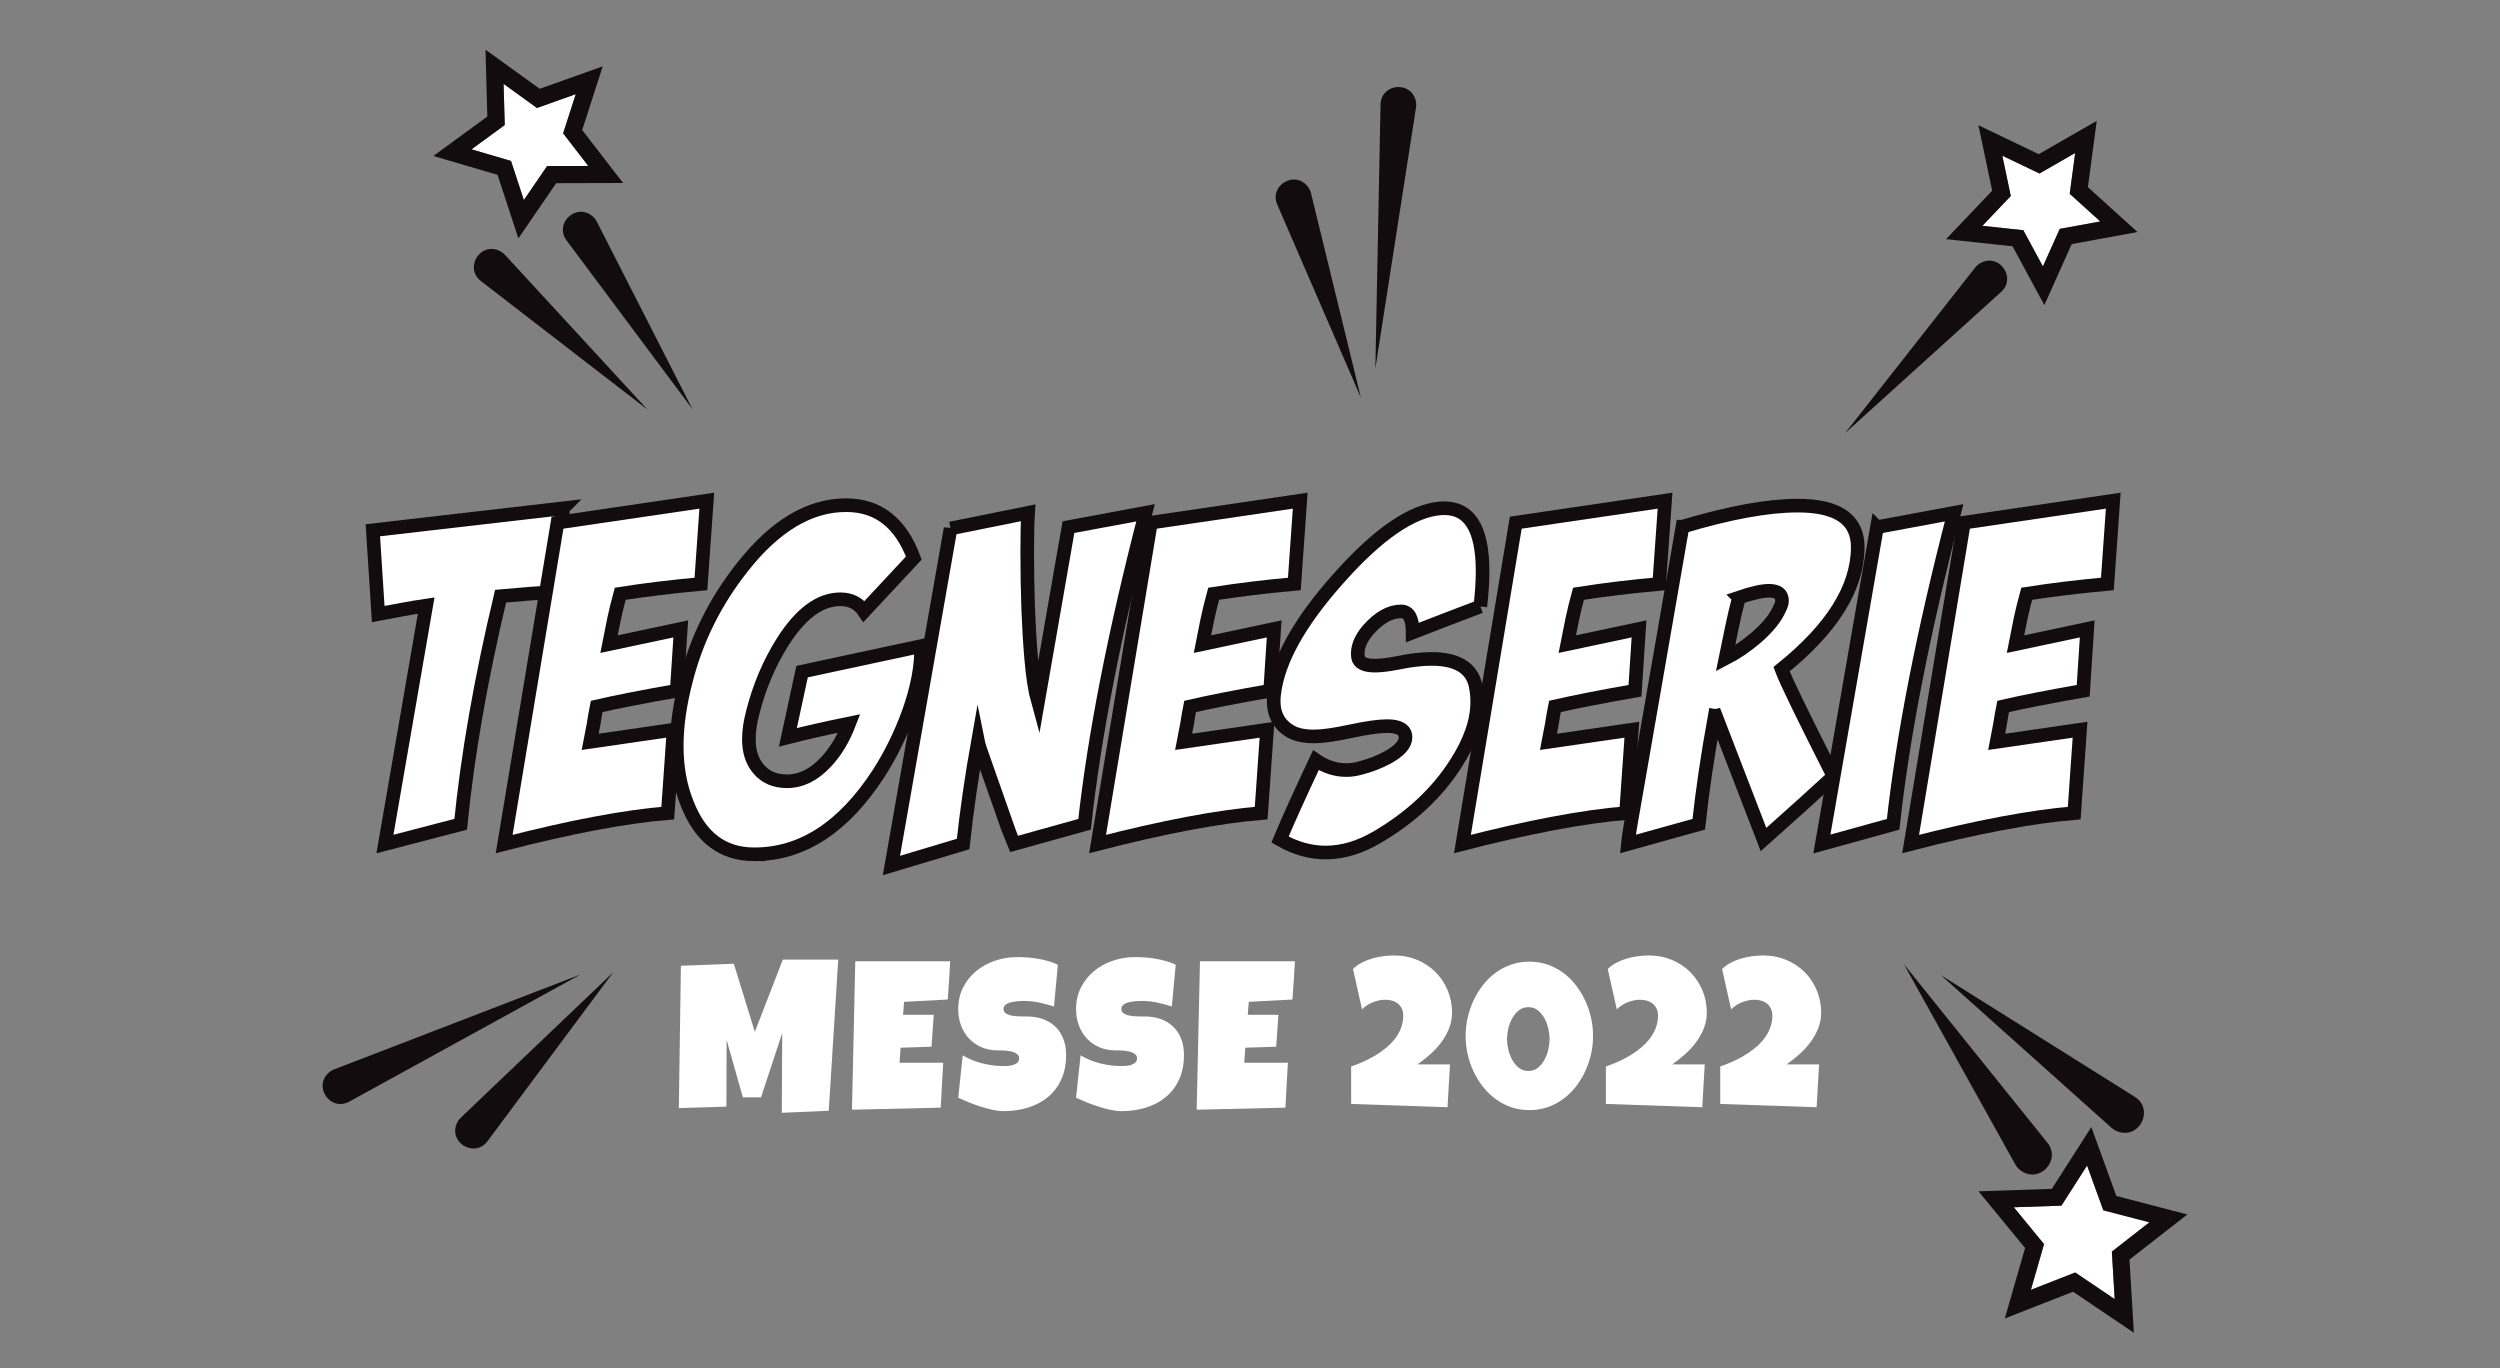 <?xml version="1.0" encoding="UTF-8"?><svg id="Lag_1" xmlns="http://www.w3.org/2000/svg" width="650mm" height="355.705mm" xmlns:xlink="http://www.w3.org/1999/xlink" viewBox="0 0 1842.52 1008.299"><rect x="0" y="0" width="1842.52" height="1008.299" fill="#808080" stroke="none"/><defs><style>.cls-1{fill:url(#Super_Soft_Black_Vignette-19);}.cls-2{stroke:url(#Super_Soft_Black_Vignette-8);}.cls-2,.cls-3,.cls-4,.cls-5,.cls-6,.cls-7,.cls-8,.cls-9,.cls-10,.cls-11,.cls-12{fill:#fff;}.cls-2,.cls-4,.cls-5,.cls-6,.cls-7,.cls-8,.cls-9,.cls-10,.cls-11,.cls-12{stroke-miterlimit:10;stroke-width:10.04px;}.cls-13{fill:url(#Super_Soft_Black_Vignette-22);}.cls-4{stroke:url(#Super_Soft_Black_Vignette-9);}.cls-5{stroke:url(#Super_Soft_Black_Vignette-6);}.cls-14{fill:url(#Super_Soft_Black_Vignette-21);}.cls-15{fill:url(#Super_Soft_Black_Vignette-12);}.cls-16{fill:url(#Super_Soft_Black_Vignette-11);}.cls-6{stroke:url(#Super_Soft_Black_Vignette-3);}.cls-17{fill:url(#Super_Soft_Black_Vignette-16);}.cls-7{stroke:url(#Super_Soft_Black_Vignette);}.cls-18{fill:url(#Super_Soft_Black_Vignette-14);}.cls-8{stroke:url(#Super_Soft_Black_Vignette-5);}.cls-9{stroke:url(#Super_Soft_Black_Vignette-7);}.cls-19{fill:url(#Super_Soft_Black_Vignette-17);}.cls-10{stroke:url(#Super_Soft_Black_Vignette-2);}.cls-20{fill:url(#Super_Soft_Black_Vignette-20);}.cls-21{fill:url(#Super_Soft_Black_Vignette-13);}.cls-22{fill:url(#Super_Soft_Black_Vignette-18);}.cls-11{stroke:url(#Super_Soft_Black_Vignette-4);}.cls-23{fill:url(#Super_Soft_Black_Vignette-15);}.cls-12{stroke:url(#Super_Soft_Black_Vignette-10);}</style><radialGradient id="Super_Soft_Black_Vignette" cx="344.764" cy="498.921" fx="344.764" fy="498.921" r="106.195" gradientUnits="userSpaceOnUse"><stop offset=".574" stop-color="#120c0e"/><stop offset=".798" stop-color="#120c0e"/><stop offset="1" stop-color="#120c0e"/></radialGradient><radialGradient id="Super_Soft_Black_Vignette-2" cx="445.858" cy="495.98" fx="445.858" fy="495.98" r="109.841" xlink:href="#Super_Soft_Black_Vignette"/><radialGradient id="Super_Soft_Black_Vignette-3" cx="588.803" cy="500.98" fx="588.803" fy="500.98" r="115.995" xlink:href="#Super_Soft_Black_Vignette"/><radialGradient id="Super_Soft_Black_Vignette-4" cx="750.873" cy="508.301" fx="750.873" fy="508.301" r="119.893" xlink:href="#Super_Soft_Black_Vignette"/><radialGradient id="Super_Soft_Black_Vignette-5" cx="883.214" cy="495.98" fx="883.214" fy="495.98" r="109.841" xlink:href="#Super_Soft_Black_Vignette"/><radialGradient id="Super_Soft_Black_Vignette-6" cx="1015.708" cy="501.437" fx="1015.708" fy="501.437" r="109.824" xlink:href="#Super_Soft_Black_Vignette"/><radialGradient id="Super_Soft_Black_Vignette-7" cx="1152.103" cy="495.98" fx="1152.103" fy="495.98" r="109.841" xlink:href="#Super_Soft_Black_Vignette"/><radialGradient id="Super_Soft_Black_Vignette-8" cx="1284.12" cy="498.231" fx="1284.12" fy="498.231" r="112.184" xlink:href="#Super_Soft_Black_Vignette"/><radialGradient id="Super_Soft_Black_Vignette-9" cx="1391.736" cy="500.277" fx="1391.736" fy="500.277" r="99.064" xlink:href="#Super_Soft_Black_Vignette"/><radialGradient id="Super_Soft_Black_Vignette-10" cx="1482.432" cy="495.98" fx="1482.432" fy="495.98" r="109.841" xlink:href="#Super_Soft_Black_Vignette"/><radialGradient id="Super_Soft_Black_Vignette-11" cx="971.577" cy="212.687" fx="971.577" fy="212.687" r="61.028" xlink:href="#Super_Soft_Black_Vignette"/><radialGradient id="Super_Soft_Black_Vignette-12" cx="149.655" cy="314.031" fx="149.655" fy="314.031" r="61.392" gradientTransform="translate(341.424 -98.649) rotate(13.283)" xlink:href="#Super_Soft_Black_Vignette"/><radialGradient id="Super_Soft_Black_Vignette-13" cx="1419.612" cy="255.62" fx="1419.612" fy="255.62" r="61.653" xlink:href="#Super_Soft_Black_Vignette"/><radialGradient id="Super_Soft_Black_Vignette-14" cx="1028.712" cy="167.858" fx="1028.712" fy="167.858" r="74.123" xlink:href="#Super_Soft_Black_Vignette"/><radialGradient id="Super_Soft_Black_Vignette-15" cx="393.67" cy="781.578" fx="393.67" fy="781.578" r="61.634" xlink:href="#Super_Soft_Black_Vignette"/><radialGradient id="Super_Soft_Black_Vignette-16" cx="332.851" cy="765.917" fx="332.851" fy="765.917" r="75.232" xlink:href="#Super_Soft_Black_Vignette"/><radialGradient id="Super_Soft_Black_Vignette-17" cx="97.952" cy="188.832" fx="97.952" fy="188.832" r="69.588" gradientTransform="translate(341.424 -98.649) rotate(13.283)" xlink:href="#Super_Soft_Black_Vignette"/><radialGradient id="Super_Soft_Black_Vignette-18" cx="1504.799" cy="156.978" fx="1504.799" fy="156.978" r="69.252" xlink:href="#Super_Soft_Black_Vignette"/><radialGradient id="Super_Soft_Black_Vignette-19" cx="1457.734" cy="788.155" fx="1457.734" fy="788.155" r="67.003" xlink:href="#Super_Soft_Black_Vignette"/><radialGradient id="Super_Soft_Black_Vignette-20" cx="1505.255" cy="776.775" fx="1505.255" fy="776.775" r="67.025" xlink:href="#Super_Soft_Black_Vignette"/><radialGradient id="Super_Soft_Black_Vignette-21" cx="1535.137" cy="906.463" fx="1535.137" fy="906.463" r="76.387" xlink:href="#Super_Soft_Black_Vignette"/><radialGradient id="Super_Soft_Black_Vignette-22" cx="194.496" cy="289.139" fx="194.496" fy="289.139" r="61.652" gradientTransform="translate(341.424 -98.649) rotate(13.283)" xlink:href="#Super_Soft_Black_Vignette"/></defs><g><path class="cls-7" d="M414.849,374.629l-1.982,61.441c-15.416,.882-30.06,1.982-43.934,3.303-14.534,61.002-24.335,117.051-29.399,168.138l-55.826,14.534,30.39-175.735c-5.946,.882-11.892,1.873-17.838,2.973l-17.508,3.303-3.964-61.772,140.06-16.186Z"/><path class="cls-10" d="M457.115,437.608c-1.761,6.411-3.298,12.703-4.614,18.886l-3.628,18.225,52.853-11.231-2.968,45.601c-25.053,4.408-44.719,8.258-58.999,11.562-.879,4.408-1.647,8.815-2.307,13.218l-2.473,12.867,61.462-8.924-4.294,61.441c-31.712,2.643-71.903,10.24-120.57,22.793l39.314-236.846,110.02-16.197-4.315,61.369c-21.591,1.977-41.416,4.388-59.48,7.236Z"/><path class="cls-6" d="M555.91,629.644c-23.35,0-39.866-12.553-49.56-37.658-5.064-12.553-7.598-26.643-7.598-42.282,0-14.751,2.312-30.937,6.937-48.559,7.707-30.169,21.471-57.808,41.291-82.913,24-30.607,49.55-45.916,76.636-45.916,23.562,0,40.186,12.997,49.88,38.979l-36.667,39.309c-3.964-5.946-9.801-8.919-17.508-8.919-14.979,0-29.069,10.354-42.282,31.051-9.91,15.64-17.291,32.924-22.132,51.862-1.982,7.489-2.973,14.204-2.973,20.15,0,9.033,2.312,16.3,6.937,21.802,5.064,6.167,12.108,9.249,21.141,9.249,10.349,0,19.929-4.734,28.739-14.204,7.046-7.483,12.769-16.956,17.177-28.408-16.3,3.303-31.381,6.721-45.255,10.24l10.472-48.434,87.667-18.818c.439,14.301-2.643,30.695-9.249,49.178-5.951,16.283-13.332,31.246-22.137,44.883-25.771,39.608-56.275,59.407-91.517,59.407Z"/><path class="cls-11" d="M700.584,389.494l57.147-11.562c-.445,6.828-.661,16.517-.661,29.069,0,29.951,.991,56.27,2.973,78.949,1.1,12.997,2.752,23.453,4.955,31.381l22.462-128.829,56.817-10.571c-22.907,88.312-37.879,164.834-44.925,229.579l-52.192,14.534c-.221-.439-1.652-4.294-4.294-11.562l-17.177-48.889c-2.864-7.928-4.516-12.992-4.955-15.195-4.625,25.987-8.258,51.201-10.901,75.645l-52.853,15.856,43.603-248.408Z"/><path class="cls-8" d="M894.472,437.608c-1.761,6.411-3.298,12.703-4.614,18.886l-3.628,18.225,52.853-11.231-2.968,45.601c-25.053,4.408-44.719,8.258-58.999,11.562-.879,4.408-1.647,8.815-2.307,13.218l-2.473,12.867,61.462-8.924-4.294,61.441c-31.712,2.643-71.903,10.24-120.57,22.793l39.314-236.846,110.02-16.197-4.315,61.369c-21.591,1.977-41.416,4.388-59.48,7.236Z"/><path class="cls-5" d="M1091.033,446.971c-7.051,2.643-15.416,5.837-25.105,9.58l-24.775,9.58c0-10.349-2.864-15.525-8.589-15.525-8.149,0-16.3,4.625-24.444,13.874-5.73,6.828-8.149,13.435-7.267,19.82,.661,4.185,4.841,6.276,12.553,6.276,4.18,0,9.688-.661,16.517-1.982,9.465-1.982,17.838-2.973,25.105-2.973,18.498,0,29.285,6.39,32.372,19.159,.877,3.964,1.321,8.149,1.321,12.553,0,14.095-5.285,29.29-15.856,45.586-13.658,21.363-32.817,39.309-57.477,53.844-12.997,7.707-25.766,11.562-38.318,11.562-11.453,0-22.684-3.194-33.694-9.58,5.502-13.213,14.313-32.703,26.426-58.468,7.046,4.846,14.534,7.267,22.462,7.267,3.519,0,7.153-.546,10.901-1.652,6.823-1.761,13.322-4.294,19.489-7.598,8.805-4.841,13.213-9.796,13.213-14.865,0-5.502-4.516-8.258-13.543-8.258-6.167,0-15.143,1.269-26.923,3.798-11.783,2.535-20.759,3.8-26.921,3.8-8.149,0-14.425-1.538-18.829-4.625-8.589-5.725-12.108-14.643-10.571-26.757,2.864-24.444,18.607-52.739,47.237-84.895,29.285-33.033,54.504-50.319,75.645-51.862,20.48-1.321,30.721,14.095,30.721,46.246,0,7.712-.552,16.407-1.652,26.096Z"/><path class="cls-9" d="M1163.36,437.608c-1.761,6.411-3.298,12.703-4.614,18.886l-3.628,18.225,52.853-11.231-2.968,45.601c-25.053,4.408-44.719,8.258-58.999,11.562-.879,4.408-1.647,8.815-2.307,13.218l-2.473,12.867,61.462-8.924-4.294,61.441c-31.712,2.643-71.903,10.24-120.57,22.793l39.314-236.846,110.02-16.197-4.315,61.369c-21.591,1.977-41.416,4.388-59.48,7.236Z"/><path class="cls-2" d="M1240.012,388.173c34.571-10.349,62.872-15.525,84.895-15.525,29.73,0,44.48,10.354,44.264,31.051-.221,29.73-18.943,59.574-56.156,89.519,3.082,8.372,15.856,34.685,38.318,78.949-11.396,10.571-28.599,26.096-51.609,46.577l-35.174-91.171-.33,.073-.424-.073c-5.239,28.843-9.166,55.475-11.783,79.909l-52.301,14.566c.445-4.841,2.864-19.489,7.267-43.934l33.033-189.94Zm41.621,52.192c-1.982,7.489-3.748,14.979-5.285,22.462l-4.625,22.462c7.707-3.964,15.304-9.135,22.793-15.525,8.589-7.483,14.313-14.643,17.177-21.471,1.1-1.982,1.652-3.85,1.652-5.616,0-4.841-3.194-7.267-9.58-7.267-5.069,0-12.444,1.652-22.132,4.955Z"/><path class="cls-4" d="M1383.375,388.503l56.817-10.571c-22.907,88.312-37.879,164.834-44.925,229.579l-52.522,14.534,40.631-233.543Z"/><path class="cls-12" d="M1493.69,437.608c-1.761,6.411-3.298,12.703-4.614,18.886l-3.628,18.225,52.853-11.231-2.968,45.601c-25.053,4.408-44.719,8.258-58.999,11.562-.879,4.408-1.647,8.815-2.307,13.218l-2.473,12.867,61.462-8.924-4.294,61.441c-31.712,2.643-71.903,10.24-120.57,22.793l39.314-236.846,110.02-16.197-4.315,61.369c-21.591,1.977-41.416,4.388-59.48,7.236Z"/></g><path class="cls-16" d="M1002.983,293.077l-61.621-142.278c-6.088-14.054,12.678-25.418,22.312-13.513h0c1.223,1.511,2.096,3.274,2.556,5.161l36.753,150.629Z"/><path class="cls-15" d="M477.194,301.868l-122.758-94.711c-12.125-9.357-1.201-28.38,12.991-22.62h0c1.801,.73,3.417,1.851,4.734,3.28l105.034,114.051Z"/><path class="cls-21" d="M1359.902,319.157l114.968-104.03c11.357-10.276-1.023-28.386-14.72-21.534h0c-1.738,.869-3.264,2.113-4.464,3.641l-95.784,121.923Z"/><path class="cls-18" d="M1013.639,271.594l3.827-194.817c.599-15.305,22.433-17.424,25.964-2.521h0c.448,1.891,.472,3.857,.069,5.759l-29.86,191.578Z"/><path class="cls-23" d="M451.864,716.687l-92.569,124.38c-9.144,12.288-28.353,1.694-22.843-12.596h0c.699-1.813,1.791-3.449,3.199-4.79l112.213-106.995Z"/><path class="cls-17" d="M427.929,718.168l-170.755,93.867c-13.561,7.117-26.292-10.75-15.135-21.243h0c1.415-1.333,3.107-2.335,4.955-2.935l180.935-69.689Z"/><polygon class="cls-3" points="424.332 69.391 415.036 98.28 433.562 122.314 403.216 122.4 386.083 147.447 376.624 118.613 347.507 110.058 372.009 92.15 371.147 61.816 395.748 79.584 424.332 69.391"/><path class="cls-19" d="M424.332,69.391l-9.296,28.889,18.526,24.034-30.346,.086-17.133,25.047-9.459-28.834-29.117-8.555,24.501-17.907-.862-30.334,24.601,17.768,28.584-10.193h0Zm19.866-20.496l-24.109,8.597-22.329,7.961-19.216-13.879-20.751-14.987,.727,25.587,.672,23.696-19.139,13.987-20.666,15.104,24.56,7.216,22.743,6.683,7.388,22.524,7.98,24.322,14.451-21.126,13.383-19.566,23.706-.067,25.596-.072-15.626-20.272-14.473-18.775,7.262-22.566,7.841-24.366h0Z"/><polygon class="cls-3" points="1529.414 112.761 1525.399 142.841 1547.903 163.201 1518.055 168.678 1505.647 196.372 1491.213 169.677 1461.039 166.433 1481.968 144.457 1475.73 114.758 1503.098 127.871 1529.414 112.761"/><path class="cls-22" d="M1475.73,114.758l27.368,13.113,26.317-15.11-4.015,30.08,22.504,20.36-29.848,5.477-12.409,27.694-14.434-26.695-30.174-3.243,20.928-21.976-6.238-29.699h0Zm-17.625-22.454l5.263,25.05,4.873,23.2-16.349,17.166-17.653,18.536,25.451,2.737,23.569,2.534,11.275,20.853,12.173,22.516,10.467-23.358,9.694-21.633,23.317-4.279,25.175-4.62-18.98-17.173-17.579-15.905,3.135-23.496,3.386-25.372-22.199,12.746-20.559,11.803-21.377-10.243-23.084-11.06h0Z"/><path class="cls-1" d="M1403.21,710.657l105.739,131.539c10.444,12.995-5.968,30.337-19.518,20.623h0c-1.72-1.232-3.144-2.829-4.173-4.678l-82.048-147.484Z"/><path class="cls-20" d="M1430.382,718.649l142.951,89.71c14.123,8.863,4.285,30.619-11.695,25.872h0c-2.03-.603-3.897-1.646-5.474-3.056l-125.782-112.527Z"/><polygon class="cls-3" points="1538.187 859.016 1550.161 892.014 1584.133 900.856 1556.451 922.441 1558.539 957.482 1529.456 937.825 1496.775 950.639 1506.483 916.905 1484.198 889.784 1519.279 888.592 1538.187 859.016"/><path class="cls-14" d="M1538.187,859.016l11.974,32.997,33.972,8.842-27.682,21.584,2.088,35.041-29.083-19.657-32.681,12.814,9.708-33.733-22.286-27.122,35.082-1.192,18.908-29.576h0Zm3.144-28.372l-13.787,21.567-15.332,23.98-28.444,.968-25.582,.869,16.25,19.777,18.069,21.99-7.87,27.35-7.079,24.601,23.83-9.344,26.497-10.39,23.582,15.937,21.208,14.335-1.523-25.552-1.692-28.413,22.443-17.5,20.186-15.742-24.771-6.447-27.545-7.17-9.707-26.754-8.732-24.062h0Z"/><path class="cls-13" d="M510.31,301.494l-92.726-124.263c-9.161-12.276,6.482-27.656,18.601-18.288h0c1.536,1.189,2.791,2.702,3.675,4.433l70.45,138.118Z"/><g><path class="cls-3" d="M617.785,707.223l-6.981,111.4-34.604,1.518,.303-58.735-15.632,47.352h-13.356l-11.99-42.344-.152,49.174-35.059,1.062,1.518-104.873,39.005-1.518,15.481,50.236,20.641-53.271h40.826Z"/><path class="cls-3" d="M700.317,708.437c-.303,4.756-.582,9.461-.835,14.115-.254,4.656-.582,9.361-.987,14.115l-32.175,1.669-.759,9.562h22.614l-1.669,23.524-22.766,.759-.759,11.079h32.175c-.303,5.566-.62,11.092-.948,16.581-.33,5.49-.621,10.992-.873,16.505l-65.413,1.518,2.428-109.426h69.966Z"/><path class="cls-3" d="M785.732,777.493c0,6.932-1.202,12.99-3.604,18.175-2.404,5.186-5.692,9.499-9.865,12.938-4.174,3.441-9.057,6.021-14.646,7.74-5.59,1.72-11.598,2.58-18.022,2.58-2.48,0-5.199-.33-8.157-.986-2.96-.658-5.957-1.48-8.993-2.467-3.035-.987-5.957-2.049-8.764-3.187-2.808-1.138-5.3-2.212-7.475-3.225l3.339-31.265c4.3,2.58,9.068,4.541,14.305,5.881,5.235,1.341,10.383,2.011,15.442,2.011,.961,0,2.125-.038,3.491-.114,1.366-.076,2.668-.303,3.908-.683,1.24-.379,2.289-.948,3.15-1.707,.859-.759,1.29-1.847,1.29-3.264,0-.96-.303-1.783-.911-2.466-.607-.683-1.392-1.239-2.352-1.669-.962-.429-2.049-.759-3.263-.987-1.214-.228-2.404-.391-3.567-.494-1.164-.101-2.252-.152-3.263-.152h-2.428c-4.351,0-8.309-.759-11.876-2.277-3.566-1.518-6.628-3.63-9.181-6.336-2.555-2.706-4.541-5.919-5.957-9.637-1.417-3.718-2.125-7.752-2.125-12.104,0-5.968,1.201-11.319,3.604-16.049,2.402-4.73,5.615-8.751,9.638-12.066,4.021-3.313,8.637-5.856,13.849-7.626,5.21-1.771,10.598-2.657,16.163-2.657,2.478,0,5.033,.089,7.664,.266,2.63,.178,5.248,.493,7.854,.948,2.605,.455,5.147,1.038,7.626,1.746,2.478,.708,4.831,1.593,7.057,2.655l-2.884,30.809c-3.441-1.163-7.046-2.136-10.814-2.921-3.769-.783-7.45-1.177-11.041-1.177-.658,0-1.506,.013-2.542,.038-1.038,.026-2.125,.102-3.264,.228-1.138,.127-2.289,.317-3.453,.57-1.164,.253-2.201,.595-3.111,1.024-.911,.43-1.645,1-2.201,1.708-.557,.708-.81,1.544-.759,2.504,.05,1.114,.467,2.011,1.252,2.694,.783,.683,1.795,1.214,3.035,1.594,1.239,.379,2.605,.645,4.098,.797,1.491,.152,2.971,.24,4.439,.265,1.466,.026,2.832,.026,4.098,0,1.264-.025,2.301,.013,3.111,.114,4.047,.254,7.689,1.114,10.928,2.58,3.237,1.468,5.982,3.416,8.234,5.844,2.25,2.428,3.971,5.325,5.16,8.688,1.188,3.365,1.783,7.07,1.783,11.117Z"/><path class="cls-3" d="M872.589,777.493c0,6.932-1.202,12.99-3.604,18.175-2.404,5.186-5.692,9.499-9.865,12.938-4.174,3.441-9.057,6.021-14.646,7.74-5.59,1.72-11.598,2.58-18.022,2.58-2.48,0-5.199-.33-8.157-.986-2.96-.658-5.957-1.48-8.993-2.467-3.035-.987-5.957-2.049-8.764-3.187-2.808-1.138-5.3-2.212-7.475-3.225l3.339-31.265c4.3,2.58,9.068,4.541,14.305,5.881,5.235,1.341,10.383,2.011,15.442,2.011,.961,0,2.125-.038,3.491-.114,1.366-.076,2.668-.303,3.908-.683,1.24-.379,2.289-.948,3.15-1.707,.859-.759,1.29-1.847,1.29-3.264,0-.96-.303-1.783-.911-2.466-.607-.683-1.392-1.239-2.352-1.669-.962-.429-2.049-.759-3.263-.987-1.214-.228-2.404-.391-3.567-.494-1.164-.101-2.252-.152-3.263-.152h-2.428c-4.351,0-8.309-.759-11.876-2.277-3.566-1.518-6.628-3.63-9.181-6.336-2.555-2.706-4.541-5.919-5.957-9.637-1.417-3.718-2.125-7.752-2.125-12.104,0-5.968,1.201-11.319,3.604-16.049,2.402-4.73,5.615-8.751,9.638-12.066,4.021-3.313,8.637-5.856,13.849-7.626,5.21-1.771,10.598-2.657,16.163-2.657,2.478,0,5.033,.089,7.664,.266,2.63,.178,5.248,.493,7.854,.948,2.605,.455,5.147,1.038,7.626,1.746,2.478,.708,4.831,1.593,7.057,2.655l-2.884,30.809c-3.441-1.163-7.046-2.136-10.814-2.921-3.769-.783-7.45-1.177-11.041-1.177-.658,0-1.506,.013-2.542,.038-1.038,.026-2.125,.102-3.264,.228-1.138,.127-2.289,.317-3.453,.57-1.164,.253-2.201,.595-3.111,1.024-.911,.43-1.645,1-2.201,1.708-.557,.708-.81,1.544-.759,2.504,.05,1.114,.467,2.011,1.252,2.694,.783,.683,1.795,1.214,3.035,1.594,1.239,.379,2.605,.645,4.098,.797,1.491,.152,2.971,.24,4.439,.265,1.466,.026,2.832,.026,4.098,0,1.264-.025,2.301,.013,3.111,.114,4.047,.254,7.689,1.114,10.928,2.58,3.237,1.468,5.982,3.416,8.234,5.844,2.25,2.428,3.971,5.325,5.16,8.688,1.188,3.365,1.783,7.07,1.783,11.117Z"/><path class="cls-3" d="M954.361,708.437c-.303,4.756-.582,9.461-.835,14.115-.254,4.656-.582,9.361-.987,14.115l-32.175,1.669-.759,9.562h22.614l-1.669,23.524-22.766,.759-.759,11.079h32.175c-.303,5.566-.62,11.092-.948,16.581-.33,5.49-.621,10.992-.873,16.505l-65.413,1.518,2.428-109.426h69.966Z"/><path class="cls-3" d="M1070.175,746.38c0,4.048-.734,7.905-2.201,11.573-1.468,3.668-3.403,7.108-5.806,10.32-2.403,3.213-5.135,6.173-8.196,8.879-3.061,2.707-6.16,5.149-9.296,7.323h23.98l-1.821,31.568-71.028-2.428v-27.622c2.681-.911,5.501-2.011,8.461-3.301,2.959-1.29,5.868-2.77,8.726-4.44,2.858-1.669,5.565-3.54,8.12-5.615,2.554-2.074,4.805-4.337,6.753-6.791,1.947-2.454,3.491-5.122,4.63-8.006,1.138-2.884,1.707-5.996,1.707-9.335,0-1.922-.341-3.616-1.025-5.084-.682-1.467-1.631-2.694-2.845-3.681-1.214-.987-2.618-1.719-4.211-2.201-1.594-.48-3.301-.721-5.123-.721-1.518,0-3.061,.165-4.629,.494-1.569,.33-3.111,.797-4.629,1.404-1.518,.607-2.948,1.354-4.287,2.238-1.341,.885-2.542,1.885-3.605,2.997l-6.678-29.747c1.871-1.871,4.022-3.439,6.45-4.705,2.428-1.264,4.982-2.288,7.664-3.073,2.681-.783,5.412-1.353,8.196-1.707,2.782-.354,5.514-.532,8.196-.532,5.969,0,11.534,1.075,16.695,3.225,5.16,2.151,9.649,5.11,13.47,8.879,3.819,3.77,6.83,8.233,9.03,13.393,2.201,5.16,3.301,10.726,3.301,16.695Z"/><path class="cls-3" d="M1174.106,763.53c0,4.453-.494,8.879-1.479,13.281-.987,4.401-2.417,8.626-4.288,12.672-1.873,4.048-4.162,7.817-6.868,11.307-2.707,3.491-5.805,6.526-9.296,9.106-3.491,2.58-7.323,4.604-11.497,6.071-4.173,1.467-8.664,2.2-13.469,2.2-4.857,0-9.385-.733-13.583-2.2-4.2-1.467-8.032-3.491-11.497-6.071-3.465-2.58-6.564-5.615-9.296-9.106-2.732-3.491-5.034-7.259-6.906-11.307-1.873-4.047-3.301-8.283-4.288-12.71-.986-4.427-1.479-8.841-1.479-13.242s.494-8.827,1.479-13.279c.987-4.452,2.415-8.701,4.288-12.749,1.871-4.047,4.174-7.829,6.906-11.345,2.732-3.515,5.83-6.564,9.296-9.144,3.465-2.58,7.31-4.604,11.534-6.071,4.224-1.467,8.739-2.201,13.546-2.201s9.296,.734,13.469,2.201c4.174,1.467,8.006,3.491,11.497,6.071,3.491,2.58,6.589,5.628,9.296,9.144,2.706,3.517,4.995,7.298,6.868,11.345,1.871,4.047,3.301,8.297,4.288,12.749,.986,4.452,1.479,8.878,1.479,13.279Zm-32.024,2.277c0-2.225-.303-4.705-.911-7.437-.607-2.732-1.544-5.286-2.808-7.664-1.265-2.378-2.884-4.375-4.857-5.996-1.973-1.618-4.325-2.428-7.057-2.428-2.783,0-5.16,.81-7.133,2.428-1.973,1.62-3.604,3.618-4.895,5.996-1.289,2.378-2.238,4.932-2.845,7.664-.607,2.732-.911,5.211-.911,7.437,0,2.227,.303,4.705,.911,7.437,.607,2.732,1.556,5.287,2.845,7.665,1.291,2.378,2.922,4.376,4.895,5.994,1.973,1.62,4.35,2.428,7.133,2.428,2.732,0,5.084-.808,7.057-2.428,1.973-1.618,3.591-3.616,4.857-5.994,1.264-2.378,2.201-4.933,2.808-7.665,.607-2.732,.911-5.21,.911-7.437Z"/><path class="cls-3" d="M1257.928,746.38c0,4.048-.734,7.905-2.201,11.573-1.468,3.668-3.403,7.108-5.806,10.32-2.403,3.213-5.135,6.173-8.196,8.879-3.061,2.707-6.16,5.149-9.296,7.323h23.98l-1.821,31.568-71.028-2.428v-27.622c2.681-.911,5.501-2.011,8.461-3.301,2.959-1.29,5.868-2.77,8.726-4.44,2.858-1.669,5.565-3.54,8.12-5.615,2.554-2.074,4.805-4.337,6.753-6.791,1.947-2.454,3.491-5.122,4.63-8.006,1.138-2.884,1.707-5.996,1.707-9.335,0-1.922-.341-3.616-1.025-5.084-.682-1.467-1.631-2.694-2.845-3.681-1.214-.987-2.618-1.719-4.211-2.201-1.594-.48-3.301-.721-5.123-.721-1.518,0-3.061,.165-4.629,.494-1.569,.33-3.111,.797-4.629,1.404-1.518,.607-2.948,1.354-4.287,2.238-1.341,.885-2.542,1.885-3.605,2.997l-6.678-29.747c1.871-1.871,4.022-3.439,6.45-4.705,2.428-1.264,4.982-2.288,7.664-3.073,2.681-.783,5.412-1.353,8.196-1.707,2.782-.354,5.514-.532,8.196-.532,5.969,0,11.534,1.075,16.695,3.225,5.16,2.151,9.649,5.11,13.47,8.879,3.819,3.77,6.83,8.233,9.03,13.393,2.201,5.16,3.301,10.726,3.301,16.695Z"/><path class="cls-3" d="M1342.205,746.38c0,4.048-.734,7.905-2.201,11.573-1.468,3.668-3.403,7.108-5.806,10.32-2.403,3.213-5.135,6.173-8.196,8.879-3.061,2.707-6.16,5.149-9.296,7.323h23.98l-1.821,31.568-71.028-2.428v-27.622c2.681-.911,5.501-2.011,8.461-3.301,2.959-1.29,5.868-2.77,8.726-4.44,2.858-1.669,5.565-3.54,8.12-5.615,2.554-2.074,4.805-4.337,6.753-6.791,1.947-2.454,3.491-5.122,4.63-8.006,1.138-2.884,1.707-5.996,1.707-9.335,0-1.922-.341-3.616-1.025-5.084-.682-1.467-1.631-2.694-2.845-3.681-1.214-.987-2.618-1.719-4.211-2.201-1.594-.48-3.301-.721-5.123-.721-1.518,0-3.061,.165-4.629,.494-1.569,.33-3.111,.797-4.629,1.404-1.518,.607-2.948,1.354-4.287,2.238-1.341,.885-2.542,1.885-3.605,2.997l-6.678-29.747c1.871-1.871,4.022-3.439,6.45-4.705,2.428-1.264,4.982-2.288,7.664-3.073,2.681-.783,5.412-1.353,8.196-1.707,2.782-.354,5.514-.532,8.196-.532,5.969,0,11.534,1.075,16.695,3.225,5.16,2.151,9.649,5.11,13.47,8.879,3.819,3.77,6.83,8.233,9.03,13.393,2.201,5.16,3.301,10.726,3.301,16.695Z"/></g></svg>